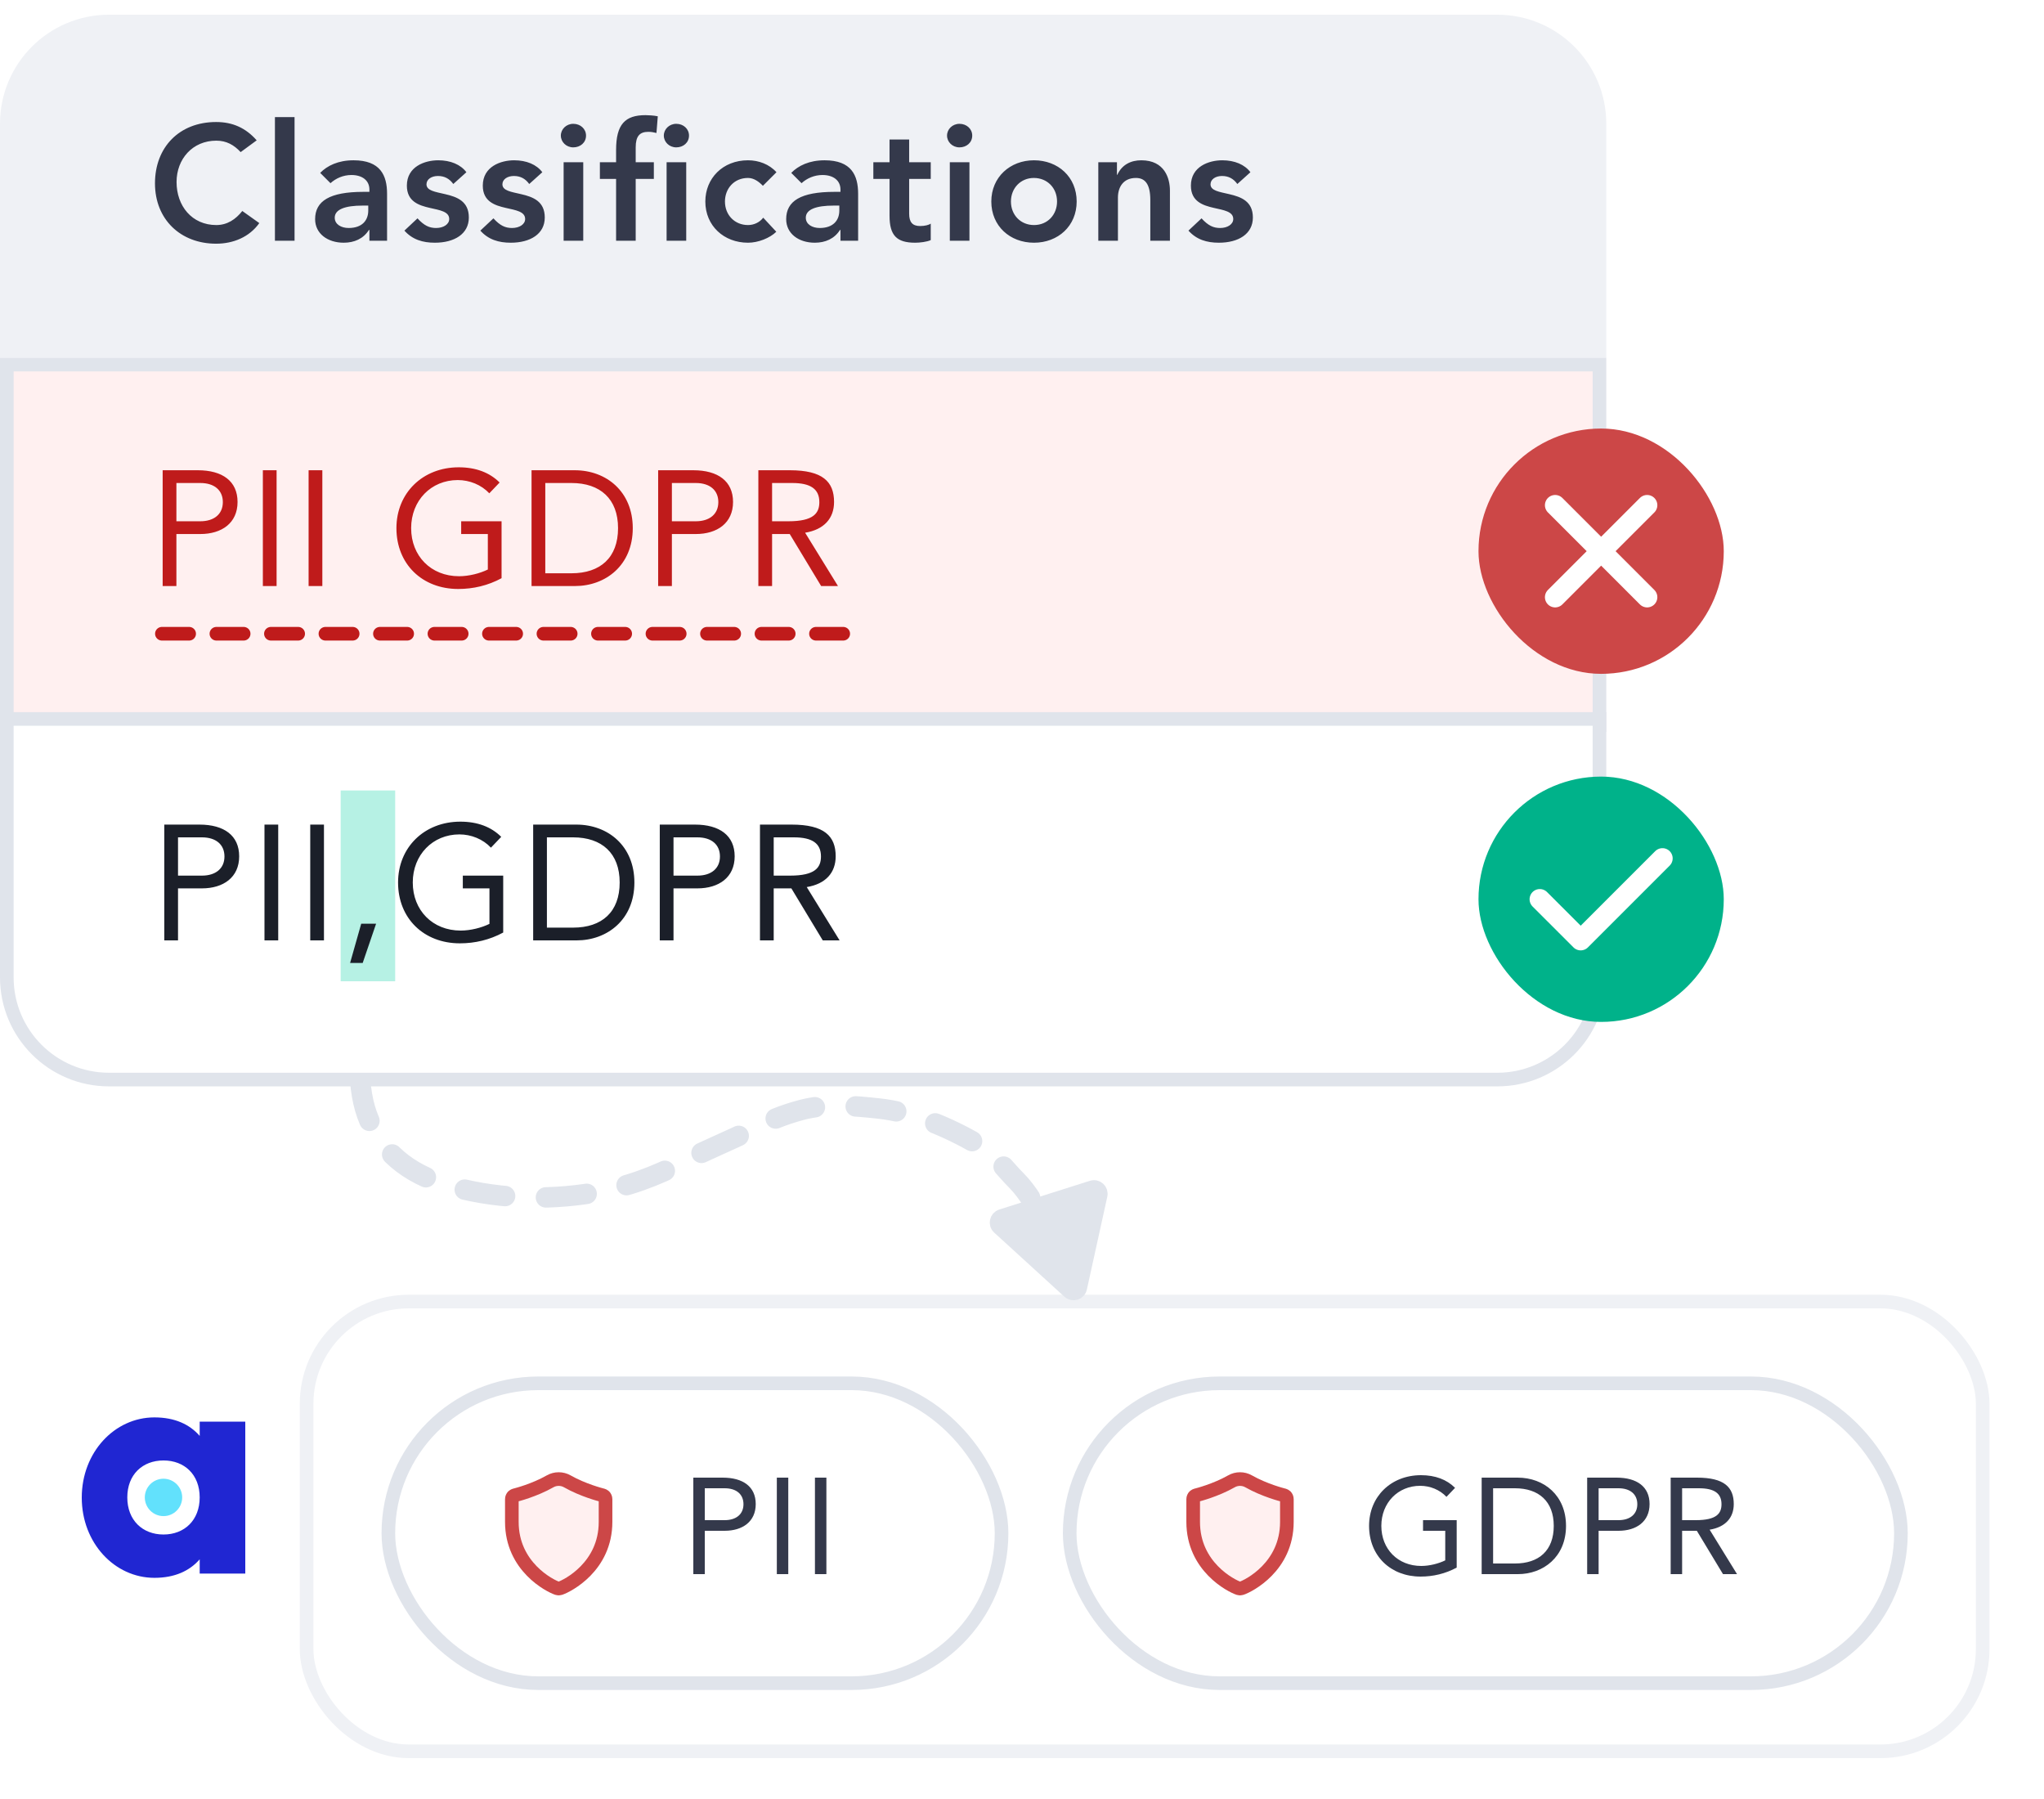<svg  viewBox="0 0 150 132" fill="none" xmlns="http://www.w3.org/2000/svg">
<g clip-path="url(#clip0_3433_127108)">
<rect x="2" y="100" width="20" height="20" rx="4" fill="white"/>
<path d="M18 104.311V115.461H14.655V114.413C13.919 115.26 12.827 115.772 11.331 115.772C8.408 115.772 6 113.209 6 109.886C6 106.562 8.408 104 11.331 104C12.825 104 13.92 104.511 14.655 105.359V104.311H18ZM14.654 109.871C14.654 108.198 13.539 107.16 11.998 107.16C10.457 107.16 9.342 108.198 9.342 109.871C9.342 111.544 10.46 112.593 11.998 112.593C13.536 112.593 14.654 111.544 14.654 109.871Z" fill="#2026D2"/>
<path d="M11.998 111.243C12.756 111.243 13.37 110.629 13.37 109.871C13.37 109.114 12.756 108.5 11.998 108.5C11.241 108.5 10.627 109.114 10.627 109.871C10.627 110.629 11.241 111.243 11.998 111.243Z" fill="#62E1FC"/>
<g filter="url(#filter0_d_3433_127108)">
<rect x="22" y="93" width="124" height="34" rx="8" fill="white"/>
<rect x="28.5" y="99.5" width="45" height="22" rx="11" fill="white"/>
<path d="M37.562 109.667V108C37.562 107.917 37.595 107.838 37.654 107.779C37.713 107.72 37.875 107.688 37.875 107.688C37.875 107.688 39.205 107.355 40.372 106.69C40.758 106.47 41.242 106.47 41.628 106.69C42.795 107.355 44.125 107.688 44.125 107.688C44.125 107.688 44.287 107.72 44.346 107.779C44.405 107.838 44.438 107.917 44.438 108V109.667C44.438 112.949 41.652 114.359 41.096 114.544C41.034 114.565 40.966 114.565 40.904 114.544C40.348 114.359 37.562 112.949 37.562 109.667Z" fill="#FFF0F0" stroke="#CC4747" stroke-linecap="round" stroke-linejoin="round"/>
<path d="M50.88 106.42V113.5H51.72V110.32H53.18C54.49 110.32 55.46 109.65 55.46 108.36C55.46 107.09 54.54 106.42 53.03 106.42H50.88ZM51.72 109.54V107.2H53.18C54.04 107.2 54.56 107.64 54.56 108.37C54.56 109.1 54.03 109.54 53.18 109.54H51.72ZM57.008 106.42V113.5H57.848V106.42H57.008ZM59.805 106.42V113.5H60.645V106.42H59.805Z" fill="#34394B"/>
<rect x="28.5" y="99.5" width="45" height="22" rx="11" stroke="#E0E4EB"/>
<rect x="78.5" y="99.5" width="61" height="22" rx="11" fill="white"/>
<path d="M87.562 109.667V108C87.562 107.917 87.595 107.838 87.654 107.779C87.713 107.72 87.875 107.688 87.875 107.688C87.875 107.688 89.205 107.355 90.372 106.69C90.758 106.47 91.242 106.47 91.628 106.69C92.795 107.355 94.125 107.688 94.125 107.688C94.125 107.688 94.287 107.72 94.346 107.779C94.405 107.838 94.438 107.917 94.438 108V109.667C94.438 112.949 91.652 114.359 91.096 114.544C91.034 114.565 90.966 114.565 90.904 114.544C90.348 114.359 87.562 112.949 87.562 109.667Z" fill="#FFF0F0" stroke="#CC4747" stroke-linecap="round" stroke-linejoin="round"/>
<path d="M104.28 106.24C102.08 106.24 100.47 107.81 100.47 109.96C100.47 112.16 102.05 113.68 104.25 113.68C105.17 113.68 106.07 113.47 106.9 113.02V109.54H104.43V110.32H106.06V112.49C105.57 112.73 104.9 112.9 104.3 112.9C102.58 112.9 101.37 111.66 101.37 109.96C101.37 108.27 102.59 107.02 104.22 107.02C104.95 107.02 105.66 107.31 106.15 107.83L106.78 107.17C106.17 106.56 105.33 106.24 104.28 106.24ZM108.733 106.42V113.5H111.393C113.253 113.5 114.923 112.24 114.923 109.96C114.923 107.73 113.313 106.42 111.373 106.42H108.733ZM109.573 112.72V107.2H111.173C112.933 107.2 114.023 108.17 114.023 109.96C114.023 111.76 112.943 112.72 111.173 112.72H109.573ZM116.475 106.42V113.5H117.315V110.32H118.775C120.085 110.32 121.055 109.65 121.055 108.36C121.055 107.09 120.135 106.42 118.625 106.42H116.475ZM117.315 109.54V107.2H118.775C119.635 107.2 120.155 107.64 120.155 108.37C120.155 109.1 119.625 109.54 118.775 109.54H117.315ZM122.603 106.42V113.5H123.443V110.32H124.523L126.443 113.5H127.473L125.463 110.24C126.623 110.05 127.233 109.36 127.233 108.36C127.233 107.12 126.533 106.42 124.533 106.42H122.603ZM123.443 109.54V107.2H124.673C125.803 107.2 126.333 107.57 126.333 108.37C126.333 109.05 125.973 109.54 124.443 109.54H123.443Z" fill="#34394B"/>
<rect x="78.5" y="99.5" width="61" height="22" rx="11" stroke="#E0E4EB"/>
<rect x="22.5" y="93.5" width="123" height="33" rx="7.5" stroke="#EFF1F5"/>
</g>
<path d="M79.272 94.514C79.189 94.889 78.731 95.035 78.447 94.775L73.296 90.071C73.012 89.811 73.116 89.341 73.483 89.225L80.132 87.117C80.499 87.001 80.854 87.325 80.771 87.701L79.272 94.514Z" fill="#E0E4EB" stroke="#E0E4EB"/>
<path d="M27.535 73.511C26.246 75.766 26.081 79.406 26.933 81.788C27.91 84.517 30.014 86.103 32.672 86.91C36.152 87.967 40.013 88.121 43.605 87.512C45.974 87.11 48.124 86.315 50.246 85.2C51.848 84.36 53.534 83.711 55.141 82.889C56.362 82.264 57.512 81.785 58.839 81.436C60.638 80.963 62.632 81.136 64.46 81.333C67.064 81.613 69.55 82.698 71.784 83.975C73.007 84.674 73.643 85.672 74.602 86.631C75.427 87.456 76.162 88.739 76.671 89.757" stroke="#E0E4EB" stroke-width="1.5" stroke-linecap="round" stroke-dasharray="3 3"/>
<path d="M0 9.079C0 4.661 3.582 1.079 8 1.079H109.877C114.295 1.079 117.877 4.661 117.877 9.079V26.251H0V9.079Z" fill="#EFF1F5"/>
<path d="M15.861 8.953C13.149 8.953 11.373 10.813 11.373 13.453C11.373 16.093 13.245 17.881 15.861 17.881C17.109 17.881 18.297 17.401 19.029 16.369L17.781 15.481C17.301 16.093 16.677 16.513 15.873 16.513C14.085 16.513 12.957 15.109 12.957 13.357C12.957 11.665 14.133 10.321 15.873 10.321C16.617 10.321 17.169 10.633 17.661 11.161L18.837 10.297C18.033 9.385 17.073 8.953 15.861 8.953ZM20.176 8.593V17.665H21.616V8.593H20.176ZM25.945 11.761C24.817 11.761 24.013 12.157 23.497 12.685L24.253 13.441C24.649 13.081 25.189 12.841 25.789 12.841C26.581 12.841 27.109 13.237 27.109 13.909V14.077H26.665C24.193 14.077 23.125 14.749 23.125 16.081C23.125 17.137 24.037 17.809 25.225 17.809C25.993 17.809 26.665 17.521 27.073 16.873H27.109V17.665H28.405V14.221C28.405 12.865 27.913 11.761 25.945 11.761ZM24.565 15.973C24.565 15.361 25.333 15.085 26.605 15.085H27.025V15.445C27.025 16.177 26.569 16.729 25.585 16.729C25.045 16.729 24.565 16.465 24.565 15.973ZM32.162 11.761C31.178 11.761 29.858 12.217 29.858 13.621C29.858 14.797 30.758 15.073 31.538 15.253C32.27 15.421 32.966 15.517 32.966 16.069C32.966 16.465 32.534 16.729 32.006 16.729C31.514 16.729 31.13 16.561 30.638 16.021L29.678 16.921C30.266 17.581 31.022 17.809 31.91 17.809C33.338 17.809 34.406 17.173 34.406 15.961C34.406 14.773 33.554 14.449 32.666 14.245C31.946 14.077 31.298 13.993 31.298 13.525C31.298 13.153 31.67 12.913 32.138 12.913C32.618 12.913 32.978 13.105 33.266 13.501L34.226 12.637C33.806 12.073 33.062 11.761 32.162 11.761ZM37.734 11.761C36.75 11.761 35.43 12.217 35.43 13.621C35.43 14.797 36.33 15.073 37.11 15.253C37.842 15.421 38.538 15.517 38.538 16.069C38.538 16.465 38.106 16.729 37.578 16.729C37.086 16.729 36.702 16.561 36.21 16.021L35.25 16.921C35.838 17.581 36.594 17.809 37.482 17.809C38.91 17.809 39.978 17.173 39.978 15.961C39.978 14.773 39.126 14.449 38.238 14.245C37.518 14.077 36.87 13.993 36.87 13.525C36.87 13.153 37.242 12.913 37.71 12.913C38.19 12.913 38.55 13.105 38.838 13.501L39.798 12.637C39.378 12.073 38.634 11.761 37.734 11.761ZM42.07 9.085C41.554 9.085 41.158 9.481 41.158 9.949C41.158 10.417 41.554 10.813 42.07 10.813C42.586 10.813 43.006 10.465 43.006 9.949C43.006 9.457 42.598 9.085 42.07 9.085ZM41.362 11.905V17.665H42.802V11.905H41.362ZM47.371 8.449C45.871 8.449 45.212 9.121 45.212 11.005V11.905H44.023V13.129H45.212V17.665H46.651V13.129H47.983V11.905H46.651V10.813C46.651 9.997 46.94 9.673 47.575 9.673C47.767 9.673 47.935 9.697 48.175 9.757L48.272 8.533C47.995 8.473 47.575 8.449 47.371 8.449ZM49.627 9.085C49.111 9.085 48.715 9.481 48.715 9.949C48.715 10.417 49.111 10.813 49.627 10.813C50.144 10.813 50.563 10.465 50.563 9.949C50.563 9.457 50.156 9.085 49.627 9.085ZM48.919 11.905V17.665H50.359V11.905H48.919ZM54.893 11.761C53.033 11.761 51.761 13.093 51.761 14.785C51.761 16.573 53.129 17.809 54.893 17.809C55.637 17.809 56.489 17.473 56.969 17.005L56.009 15.973C55.745 16.321 55.325 16.513 54.893 16.513C53.921 16.513 53.201 15.781 53.201 14.785C53.201 13.861 53.849 13.057 54.893 13.057C55.325 13.057 55.697 13.333 55.985 13.633L56.981 12.637C56.453 12.049 55.673 11.761 54.893 11.761ZM60.514 11.761C59.386 11.761 58.582 12.157 58.066 12.685L58.822 13.441C59.218 13.081 59.758 12.841 60.358 12.841C61.15 12.841 61.678 13.237 61.678 13.909V14.077H61.234C58.762 14.077 57.694 14.749 57.694 16.081C57.694 17.137 58.606 17.809 59.794 17.809C60.562 17.809 61.234 17.521 61.642 16.873H61.678V17.665H62.974V14.221C62.974 12.865 62.482 11.761 60.514 11.761ZM59.134 15.973C59.134 15.361 59.902 15.085 61.174 15.085H61.594V15.445C61.594 16.177 61.138 16.729 60.154 16.729C59.614 16.729 59.134 16.465 59.134 15.973ZM65.279 10.237V11.905H64.091V13.129H65.279V15.829C65.279 17.281 65.807 17.809 67.163 17.809C67.487 17.809 68.027 17.749 68.303 17.617V16.405C68.183 16.501 67.883 16.585 67.523 16.585C66.959 16.585 66.719 16.297 66.719 15.685V13.129H68.303V11.905H66.719V10.237H65.279ZM70.411 9.085C69.895 9.085 69.499 9.481 69.499 9.949C69.499 10.417 69.895 10.813 70.411 10.813C70.927 10.813 71.347 10.465 71.347 9.949C71.347 9.457 70.939 9.085 70.411 9.085ZM69.703 11.905V17.665H71.143V11.905H69.703ZM75.88 11.761C74.128 11.761 72.748 12.997 72.748 14.785C72.748 16.585 74.116 17.809 75.88 17.809C77.644 17.809 79.012 16.585 79.012 14.785C79.012 12.985 77.644 11.761 75.88 11.761ZM74.188 14.785C74.188 13.801 74.908 13.057 75.868 13.057C76.852 13.057 77.572 13.789 77.572 14.785C77.572 15.745 76.888 16.513 75.88 16.513C74.908 16.513 74.188 15.781 74.188 14.785ZM83.756 11.761C83 11.761 82.34 12.073 81.992 12.829H81.968V11.905H80.6V17.665H82.04V14.497C82.04 13.729 82.436 13.057 83.36 13.057C84.044 13.057 84.416 13.525 84.416 14.677V17.665H85.856V13.981C85.856 13.093 85.472 11.761 83.756 11.761ZM89.699 11.761C88.715 11.761 87.395 12.217 87.395 13.621C87.395 14.797 88.295 15.073 89.075 15.253C89.807 15.421 90.503 15.517 90.503 16.069C90.503 16.465 90.071 16.729 89.543 16.729C89.051 16.729 88.667 16.561 88.175 16.021L87.215 16.921C87.803 17.581 88.559 17.809 89.447 17.809C90.875 17.809 91.943 17.173 91.943 15.961C91.943 14.773 91.091 14.449 90.203 14.245C89.483 14.077 88.835 13.993 88.835 13.525C88.835 13.153 89.207 12.913 89.675 12.913C90.155 12.913 90.515 13.105 90.803 13.501L91.763 12.637C91.343 12.073 90.599 11.761 89.699 11.761Z" fill="#34394B"/>
<path d="M0.5 26.752H117.377V53.212H0.5V26.752Z" fill="#FFF0F0" stroke="#E0E4EB"/>
<line x1="11.881" y1="46.5" x2="62.881" y2="46.5" stroke="#BF1B1B" stroke-linecap="round" stroke-dasharray="2 2"/>
<path d="M11.937 34.504V43H12.945V39.184H14.697C16.269 39.184 17.433 38.38 17.433 36.832C17.433 35.308 16.329 34.504 14.517 34.504H11.937ZM12.945 38.248V35.44H14.697C15.729 35.44 16.353 35.968 16.353 36.844C16.353 37.72 15.717 38.248 14.697 38.248H12.945ZM19.29 34.504V43H20.298V34.504H19.29ZM22.647 34.504V43H23.655V34.504H22.647ZM33.664 34.288C31.024 34.288 29.092 36.172 29.092 38.752C29.092 41.392 30.988 43.216 33.628 43.216C34.732 43.216 35.812 42.964 36.808 42.424V38.248H33.844V39.184H35.8V41.788C35.212 42.076 34.408 42.28 33.688 42.28C31.624 42.28 30.172 40.792 30.172 38.752C30.172 36.724 31.636 35.224 33.592 35.224C34.468 35.224 35.32 35.572 35.908 36.196L36.664 35.404C35.932 34.672 34.924 34.288 33.664 34.288ZM39.008 34.504V43H42.2C44.432 43 46.436 41.488 46.436 38.752C46.436 36.076 44.504 34.504 42.176 34.504H39.008ZM40.016 42.064V35.44H41.936C44.048 35.44 45.356 36.604 45.356 38.752C45.356 40.912 44.06 42.064 41.936 42.064H40.016ZM48.299 34.504V43H49.307V39.184H51.059C52.631 39.184 53.795 38.38 53.795 36.832C53.795 35.308 52.691 34.504 50.879 34.504H48.299ZM49.307 38.248V35.44H51.059C52.091 35.44 52.715 35.968 52.715 36.844C52.715 37.72 52.079 38.248 51.059 38.248H49.307ZM55.652 34.504V43H56.66V39.184H57.956L60.26 43H61.496L59.084 39.088C60.476 38.86 61.208 38.032 61.208 36.832C61.208 35.344 60.368 34.504 57.968 34.504H55.652ZM56.66 38.248V35.44H58.136C59.492 35.44 60.128 35.884 60.128 36.844C60.128 37.66 59.696 38.248 57.86 38.248H56.66Z" fill="#BF1B1B"/>
<path d="M0.5 52.752H117.377V71.712C117.377 75.854 114.019 79.212 109.877 79.212H8C3.858 79.212 0.5 75.854 0.5 71.712V52.752Z" fill="white" stroke="#E0E4EB"/>
<rect x="25" y="58" width="4" height="14" fill="#B6F1E4"/>
<path d="M12.056 60.504V69H13.064V65.184H14.816C16.388 65.184 17.552 64.38 17.552 62.832C17.552 61.308 16.448 60.504 14.636 60.504H12.056ZM13.064 64.248V61.44H14.816C15.848 61.44 16.472 61.968 16.472 62.844C16.472 63.72 15.836 64.248 14.816 64.248H13.064ZM19.409 60.504V69H20.417V60.504H19.409ZM22.767 60.504V69H23.774V60.504H22.767ZM26.508 67.776L25.692 70.656H26.616L27.6 67.776H26.508ZM33.783 60.288C31.143 60.288 29.212 62.172 29.212 64.752C29.212 67.392 31.108 69.216 33.748 69.216C34.852 69.216 35.931 68.964 36.928 68.424V64.248H33.964V65.184H35.919V67.788C35.331 68.076 34.528 68.28 33.807 68.28C31.744 68.28 30.291 66.792 30.291 64.752C30.291 62.724 31.756 61.224 33.712 61.224C34.587 61.224 35.44 61.572 36.028 62.196L36.783 61.404C36.051 60.672 35.044 60.288 33.783 60.288ZM39.127 60.504V69H42.319C44.551 69 46.555 67.488 46.555 64.752C46.555 62.076 44.623 60.504 42.295 60.504H39.127ZM40.135 68.064V61.44H42.055C44.167 61.44 45.475 62.604 45.475 64.752C45.475 66.912 44.179 68.064 42.055 68.064H40.135ZM48.418 60.504V69H49.426V65.184H51.178C52.75 65.184 53.914 64.38 53.914 62.832C53.914 61.308 52.81 60.504 50.998 60.504H48.418ZM49.426 64.248V61.44H51.178C52.21 61.44 52.834 61.968 52.834 62.844C52.834 63.72 52.198 64.248 51.178 64.248H49.426ZM55.771 60.504V69H56.779V65.184H58.075L60.379 69H61.615L59.203 65.088C60.595 64.86 61.327 64.032 61.327 62.832C61.327 61.344 60.487 60.504 58.087 60.504H55.771ZM56.779 64.248V61.44H58.255C59.611 61.44 60.247 61.884 60.247 62.844C60.247 63.66 59.815 64.248 57.979 64.248H56.779Z" fill="#1B1F29"/>
<rect x="108.5" y="56.982" width="18" height="18" rx="9" fill="#00B28A"/>
<path d="M112.999 65.983L116 68.983L122 62.983" stroke="white" stroke-width="1.5" stroke-linecap="round" stroke-linejoin="round"/>
<rect x="108.5" y="31.443" width="18" height="18" rx="9" fill="#CC4747"/>
<path d="M120.875 37.068L114.125 43.818" stroke="white" stroke-width="1.5" stroke-linecap="round" stroke-linejoin="round"/>
<path d="M120.875 43.818L114.125 37.068" stroke="white" stroke-width="1.5" stroke-linecap="round" stroke-linejoin="round"/>
</g>
<defs>
<filter id="filter0_d_3433_127108" x="17" y="90" width="134" height="44" filterUnits="userSpaceOnUse" color-interpolation-filters="sRGB">
<feFlood flood-opacity="0" result="BackgroundImageFix"/>
<feColorMatrix in="SourceAlpha" type="matrix" values="0 0 0 0 0 0 0 0 0 0 0 0 0 0 0 0 0 0 127 0" result="hardAlpha"/>
<feOffset dy="2"/>
<feGaussianBlur stdDeviation="2.5"/>
<feColorMatrix type="matrix" values="0 0 0 0 0.099 0 0 0 0 0.127 0 0 0 0 0.22 0 0 0 0.04 0"/>
<feBlend mode="normal" in2="BackgroundImageFix" result="effect1_dropShadow_3433_127108"/>
<feBlend mode="normal" in="SourceGraphic" in2="effect1_dropShadow_3433_127108" result="shape"/>
</filter>
<clipPath id="clip0_3433_127108">
<rect width="150" height="132" fill="white"/>
</clipPath>
</defs>
</svg>
